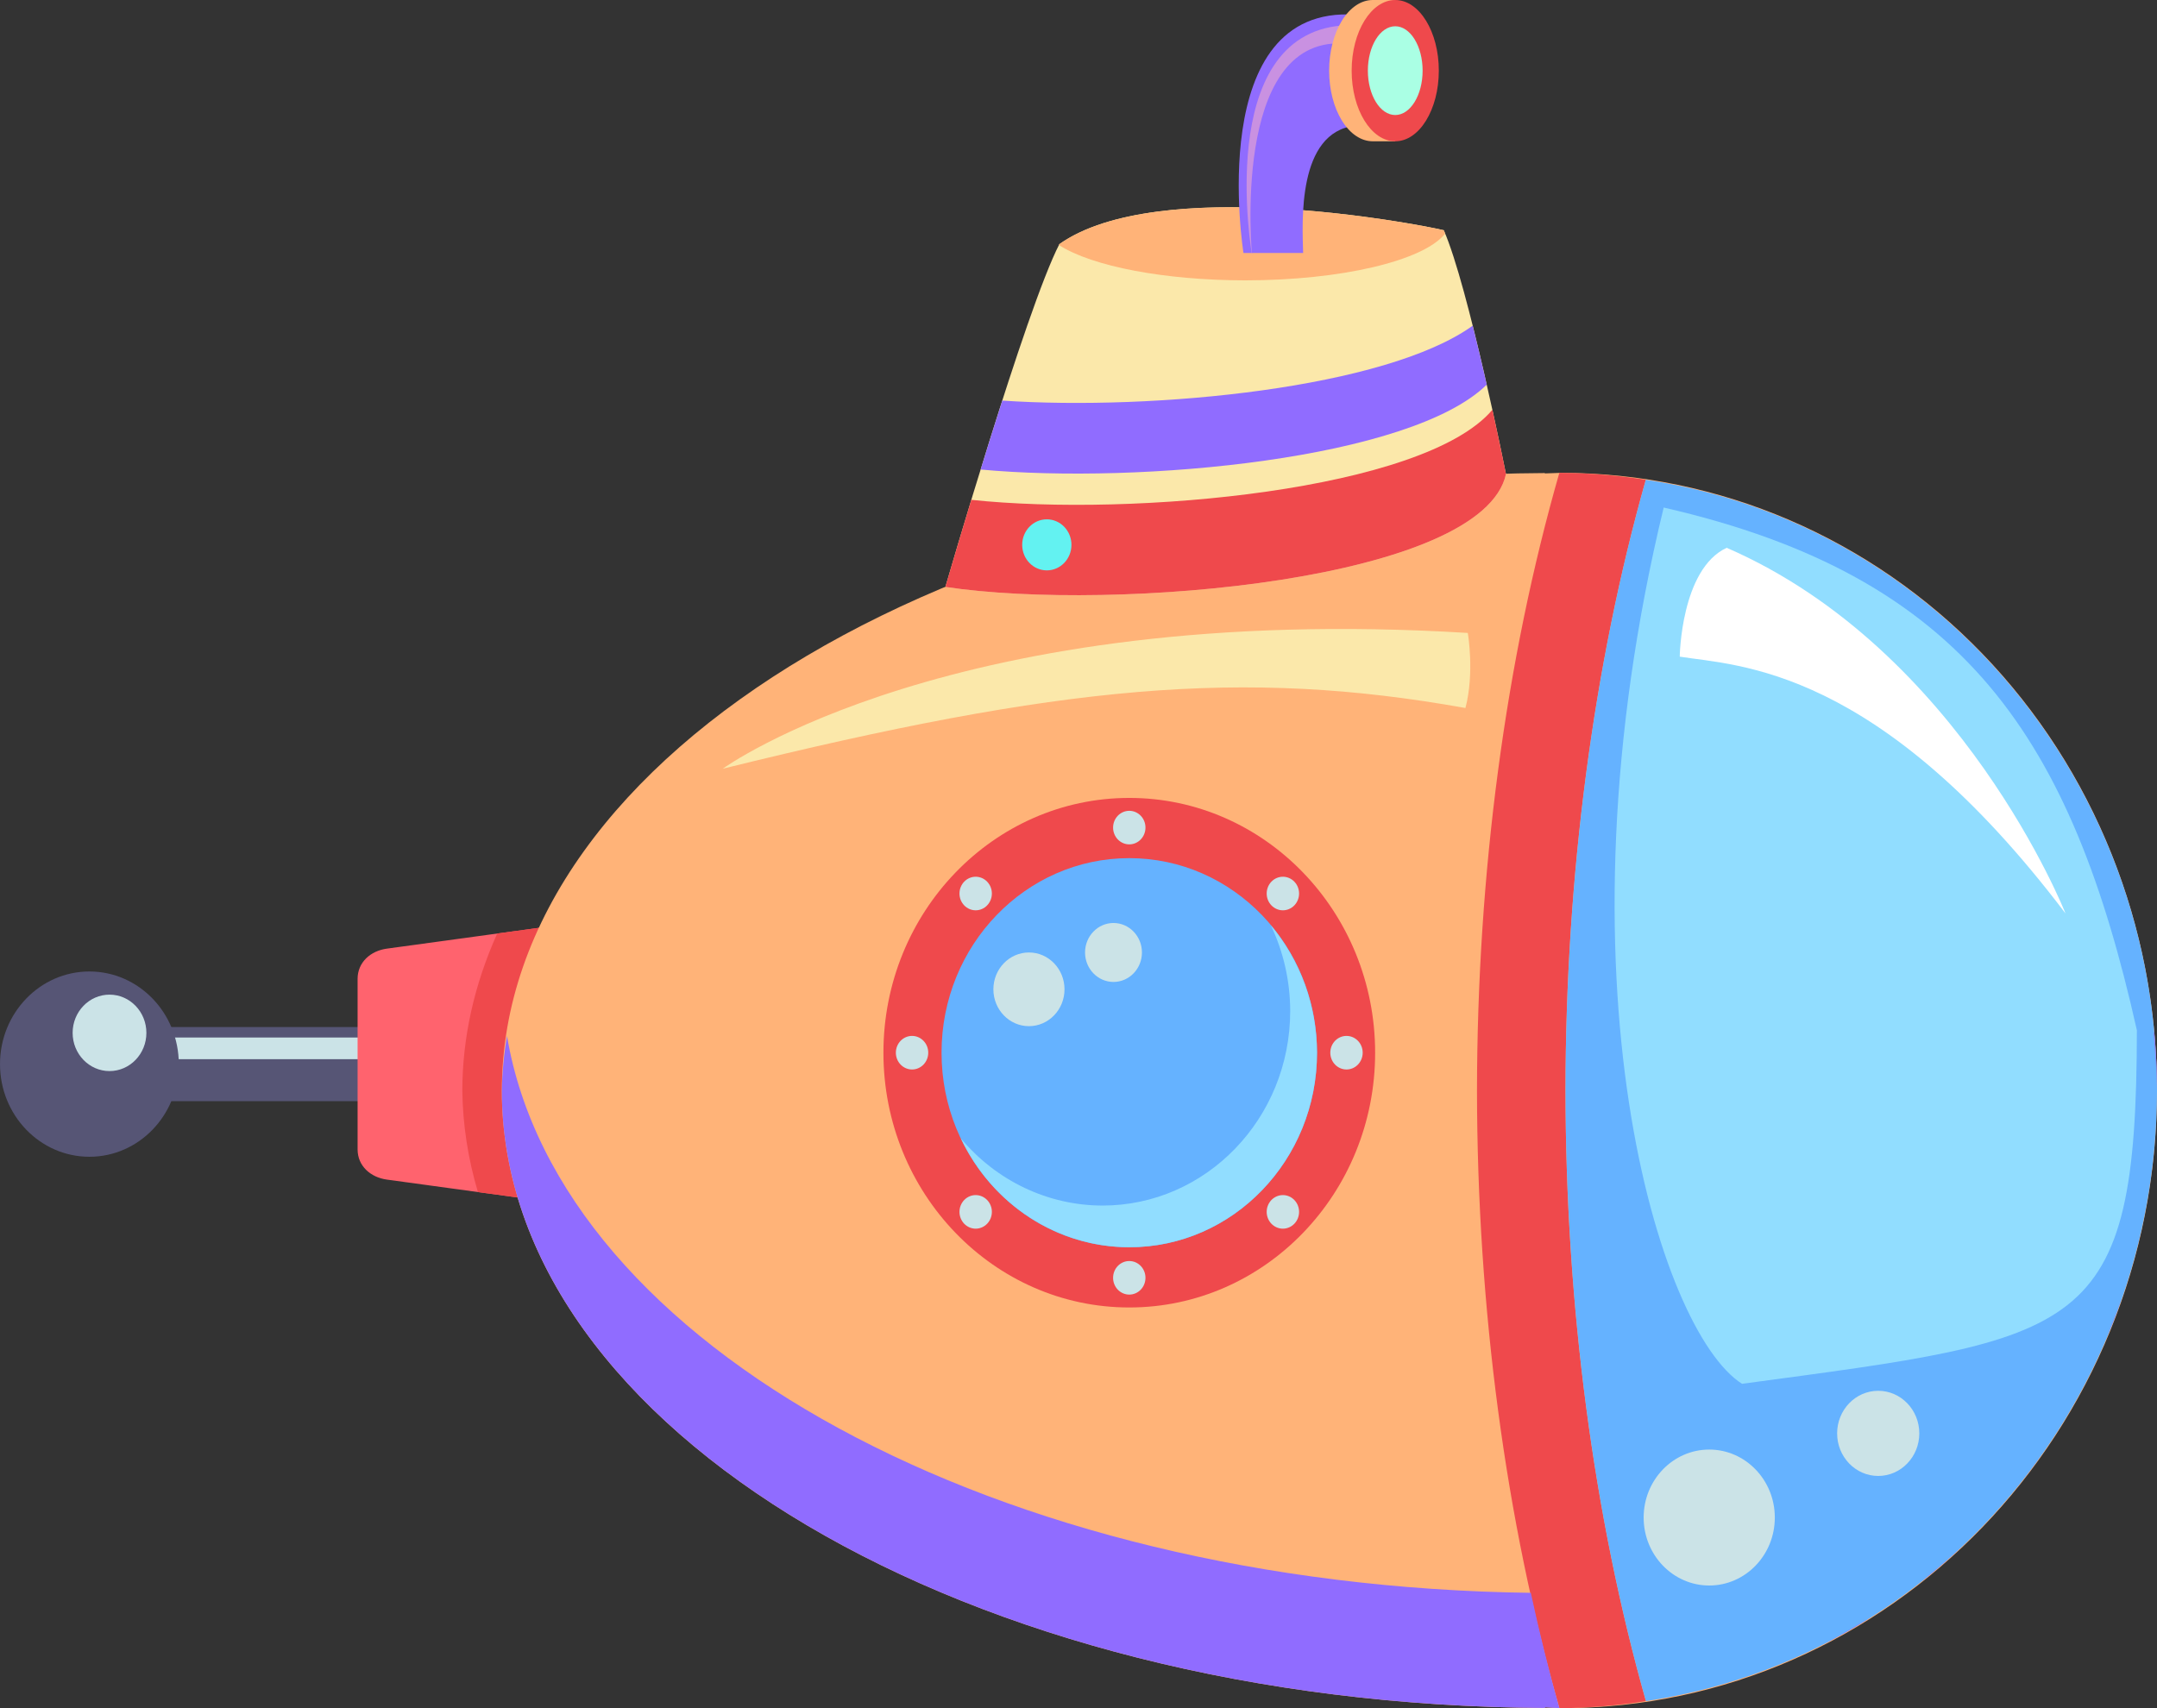 <?xml version="1.0" standalone="no"?><!-- Generator: Gravit.io --><svg xmlns="http://www.w3.org/2000/svg" xmlns:xlink="http://www.w3.org/1999/xlink" style="isolation:isolate" viewBox="745.252 632 306.974 243.15" width="306.974" height="243.15"><rect x="745.252" y="632" width="306.974" height="243.15" fill="#333333" stroke="none"/><g id="g7863"><path d="M 760.608 778.197 L 829.128 778.197 C 831.987 778.197 834.309 780.518 834.309 783.378 L 834.309 783.566 C 834.309 786.425 831.987 788.747 829.128 788.747 L 760.608 788.747 C 757.749 788.747 755.427 786.425 755.427 783.566 L 755.427 783.378 C 755.427 780.518 757.749 778.197 760.608 778.197 Z" style="stroke:none;fill:#565575;stroke-miterlimit:10;"/><path d="M 766.806 779.68 L 811.837 779.68 C 812.675 779.68 813.356 780.361 813.356 781.199 L 813.356 781.254 C 813.356 782.092 812.675 782.772 811.837 782.772 L 766.806 782.772 C 765.968 782.772 765.287 782.092 765.287 781.254 L 765.287 781.199 C 765.287 780.361 765.968 779.68 766.806 779.68 Z" style="stroke:none;fill:#CBE3E7;stroke-miterlimit:10;"/><path d=" M 822.704 763.998 C 822.565 763.998 822.424 764.008 822.281 764.025 L 800.292 767.035 C 798.014 767.347 796.143 768.953 796.143 771.336 L 796.143 774.962 L 796.143 791.978 L 796.143 795.605 C 796.143 797.987 798.014 799.593 800.292 799.905 L 822.281 802.916 C 824.56 803.227 826.43 800.997 826.43 798.615 L 826.43 791.978 L 826.43 774.962 L 826.43 768.325 C 826.43 766.092 824.787 763.993 822.704 763.996 L 822.704 763.998 Z " fill="rgb(255,99,110)"/><path d=" M 822.704 763.998 C 822.565 763.998 822.423 764.008 822.281 764.025 L 816.014 764.882 C 812.733 772.176 811.064 779.688 811.048 787.232 C 811.108 792.076 811.85 796.909 813.266 801.682 L 822.281 802.916 C 824.56 803.227 826.43 800.998 826.43 798.615 L 826.43 791.978 L 826.43 774.963 L 826.43 768.325 C 826.43 766.091 824.787 763.993 822.704 763.996 L 822.704 763.998 Z " fill="rgb(239,73,76)"/><path d=" M 967.402 699.305 C 966.639 699.322 965.876 699.35 965.113 699.389 L 965.113 699.338 C 882.942 699.753 816.694 738.979 816.671 787.233 C 816.704 835.484 882.949 874.704 965.113 875.118 L 965.113 875.032 C 965.876 875.082 966.638 875.121 967.402 875.15 C 1014.249 875.15 1052.225 835.786 1052.225 787.228 C 1052.225 763.91 1043.289 741.546 1027.382 725.057 C 1011.474 708.569 989.899 699.305 967.402 699.305 L 967.402 699.305 Z " fill="rgb(255,179,120)"/><path d=" M 967.402 699.305 C 967.324 699.308 967.246 699.311 967.169 699.315 C 959.529 725.925 955.482 756.284 955.45 787.228 C 955.484 818.172 959.532 848.531 967.173 875.139 C 967.25 875.143 967.327 875.146 967.404 875.15 C 971.451 875.113 975.491 874.777 979.493 874.143 C 972.031 847.769 968.082 817.78 968.046 787.226 C 968.075 756.669 972.019 726.673 979.476 700.29 C 975.48 699.664 971.445 699.334 967.404 699.305 L 967.402 699.305 Z  M 979.475 700.29 C 1021.196 706.508 1052.183 743.538 1052.225 787.228 C 1052.183 743.538 1021.196 706.508 979.475 700.29 L 979.475 700.29 Z  M 979.508 874.143 C 982.299 873.726 985.068 873.165 987.805 872.462 C 985.068 873.165 982.299 873.726 979.508 874.143 L 979.508 874.143 Z  M 1052.122 790.712 C 1052.04 792.525 1051.904 794.335 1051.714 796.14 C 1051.904 794.335 1052.04 792.525 1052.122 790.712 L 1052.122 790.712 Z  M 1051.269 799.945 C 1051.023 801.657 1050.728 803.36 1050.385 805.053 C 1050.728 803.36 1051.023 801.657 1051.269 799.945 L 1051.269 799.945 Z  M 1049.66 808.396 C 1049.221 810.208 1048.727 812.005 1048.178 813.783 C 1048.727 812.005 1049.221 810.208 1049.66 808.396 L 1049.66 808.396 Z  M 1047.267 816.621 C 1046.614 818.516 1045.898 820.387 1045.12 822.231 C 1045.898 820.387 1046.614 818.516 1047.267 816.621 Z  M 1044.108 824.572 C 1043.223 826.517 1042.268 828.429 1041.246 830.301 C 1042.268 828.429 1043.223 826.517 1044.108 824.572 Z  M 1040.206 832.182 C 1039.081 834.133 1037.883 836.038 1036.615 837.892 C 1037.883 836.038 1039.081 834.133 1040.206 832.182 Z  M 1035.596 839.368 C 1034.222 841.294 1032.772 843.161 1031.25 844.964 C 1032.772 843.161 1034.222 841.294 1035.596 839.368 L 1035.596 839.368 Z  M 1030.332 846.048 C 1028.705 847.914 1027.001 849.707 1025.225 851.421 C 1027.001 849.707 1028.705 847.914 1030.332 846.048 L 1030.332 846.048 Z  M 1024.453 852.168 C 1022.583 853.929 1020.638 855.603 1018.624 857.184 C 1020.638 855.603 1022.583 853.929 1024.453 852.168 L 1024.453 852.168 Z  M 1017.997 857.679 C 1015.904 859.291 1013.74 860.803 1011.512 862.209 C 1013.74 860.803 1015.904 859.291 1017.997 857.679 L 1017.997 857.679 Z  M 1011.035 862.512 C 1008.74 863.939 1006.381 865.253 1003.966 866.449 C 1006.381 865.253 1008.74 863.939 1011.035 862.512 L 1011.035 862.512 Z  M 1003.632 866.616 C 1001.154 867.829 998.622 868.917 996.043 869.876 C 998.622 868.917 1001.154 867.829 1003.632 866.616 Z  M 995.871 869.942 C 993.242 870.913 990.568 871.749 987.86 872.447 C 990.568 871.749 993.242 870.913 995.871 869.942 L 995.871 869.942 Z " fill="rgb(239,73,76)"/><path d=" M 979.475 700.29 C 972.017 726.673 968.073 756.669 968.044 787.227 C 968.08 817.78 972.029 847.769 979.491 874.143 C 1021.197 867.918 1052.173 830.904 1052.225 787.228 C 1052.183 743.538 1021.196 706.508 979.475 700.29 L 979.475 700.29 Z " fill="rgb(101,178,255)"/><path d=" M 879.794 715.546 C 879.794 715.546 891.245 675.983 896.016 666.752 C 910.011 656.861 946.589 663.785 950.724 664.774 C 954.223 672.686 959.576 699.481 959.576 699.481 C 956.276 714.597 903.968 719.173 879.794 715.546 L 879.794 715.546 Z " fill-rule="evenodd" fill="rgb(251,232,170)"/><path d=" M 920.564 661.497 C 911.114 661.49 901.701 662.733 896.016 666.751 C 895.993 666.791 895.973 666.841 895.953 666.882 C 900.714 669.94 911.074 671.902 922.486 671.907 C 936.05 671.903 947.823 669.147 950.921 665.252 C 950.855 665.091 950.789 664.92 950.723 664.773 C 948.268 664.186 934.376 661.507 920.563 661.497 L 920.564 661.497 Z " fill="rgb(255,179,120)"/><path d=" M 870.978 781.845 C 870.978 761.829 886.655 745.579 905.966 745.579 C 925.276 745.579 940.954 761.829 940.954 781.845 C 940.954 801.861 925.276 818.111 905.966 818.111 C 886.655 818.111 870.978 801.861 870.978 781.845 Z " fill="rgb(239,73,76)"/><path d=" M 879.247 781.845 C 879.247 766.56 891.219 754.151 905.966 754.151 C 920.712 754.151 932.684 766.56 932.684 781.845 C 932.684 797.13 920.712 809.539 905.966 809.539 C 891.219 809.539 879.247 797.13 879.247 781.845 Z " fill="rgb(101,178,255)"/><path d=" M 926.116 763.712 C 927.92 767.507 928.861 771.68 928.867 775.91 C 928.867 791.205 916.904 803.604 902.149 803.604 C 894.412 803.591 887.061 800.103 881.996 794.042 C 886.482 803.521 895.779 809.532 905.965 809.539 C 920.721 809.539 932.683 797.14 932.683 781.845 C 932.671 775.178 930.339 768.74 926.116 763.712 L 926.116 763.712 Z " fill="rgb(145,221,255)"/><path d=" M 982.02 704.246 C 965.808 771.19 981.316 821.452 993.168 828.975 C 1041.872 822.421 1049.31 822.332 1049.363 778.656 C 1040.096 737.274 1025.013 714.091 982.02 704.246 L 982.02 704.246 Z " fill="rgb(145,221,255)"/><path d=" M 990.984 709.975 C 984.462 713.006 984.304 725.471 984.304 725.471 C 992.574 726.79 1012.488 726.75 1039.206 762.027 C 1039.206 762.027 1024.382 724.482 990.984 709.975 L 990.984 709.975 Z " fill-rule="evenodd" fill="rgb(255,255,255)"/><path d=" M 886.626 772.823 C 886.626 769.928 888.894 767.578 891.687 767.578 C 894.48 767.578 896.747 769.928 896.747 772.823 C 896.747 775.718 894.48 778.069 891.687 778.069 C 888.894 778.069 886.626 775.718 886.626 772.823 Z " fill="rgb(203,227,231)"/><path d=" M 899.671 767.578 C 899.671 765.262 901.485 763.382 903.719 763.382 C 905.954 763.382 907.768 765.262 907.768 767.578 C 907.768 769.894 905.954 771.774 903.719 771.774 C 901.485 771.774 899.671 769.894 899.671 767.578 Z " fill="rgb(203,227,231)"/><path d=" M 979.168 848.012 C 979.168 842.672 983.351 838.337 988.502 838.337 C 993.654 838.337 997.836 842.672 997.836 848.012 C 997.836 853.352 993.654 857.687 988.502 857.687 C 983.351 857.687 979.168 853.352 979.168 848.012 Z " fill="rgb(203,227,231)"/><path d=" M 1006.703 836.032 C 1006.703 832.687 1009.324 829.971 1012.551 829.971 C 1015.778 829.971 1018.399 832.687 1018.399 836.032 C 1018.399 839.377 1015.778 842.093 1012.551 842.093 C 1009.324 842.093 1006.703 839.377 1006.703 836.032 Z " fill="rgb(203,227,231)"/><path d=" M 905.965 747.413 C 904.693 747.413 903.661 748.482 903.661 749.802 C 903.66 750.435 903.903 751.043 904.335 751.491 C 904.767 751.94 905.354 752.192 905.965 752.192 C 906.577 752.192 907.163 751.94 907.595 751.491 C 908.028 751.043 908.27 750.435 908.27 749.802 C 908.27 748.482 907.238 747.413 905.965 747.413 L 905.965 747.413 Z  M 884.14 756.798 C 883.517 756.789 882.916 757.041 882.475 757.498 C 882.043 757.946 881.8 758.554 881.8 759.187 C 881.8 759.821 882.043 760.429 882.475 760.877 C 882.907 761.325 883.494 761.577 884.105 761.577 C 884.717 761.577 885.303 761.325 885.735 760.877 C 886.168 760.429 886.411 759.821 886.411 759.187 C 886.411 758.554 886.168 757.946 885.735 757.498 C 885.312 757.059 884.739 756.808 884.14 756.798 Z  M 927.859 756.798 C 927.236 756.789 926.636 757.041 926.195 757.498 C 925.763 757.946 925.52 758.554 925.52 759.187 C 925.52 759.821 925.763 760.429 926.195 760.877 C 926.628 761.325 927.214 761.577 927.825 761.577 C 928.437 761.577 929.023 761.325 929.455 760.877 C 929.888 760.429 930.131 759.821 930.131 759.187 C 930.131 758.554 929.888 757.946 929.455 757.498 C 929.031 757.058 928.459 756.807 927.859 756.798 Z  M 875.051 779.456 C 873.778 779.455 872.746 780.525 872.746 781.845 C 872.745 782.479 872.988 783.087 873.421 783.535 C 873.853 783.983 874.44 784.235 875.051 784.235 C 875.663 784.235 876.249 783.983 876.681 783.535 C 877.114 783.086 877.356 782.478 877.356 781.845 C 877.356 780.525 876.324 779.456 875.051 779.456 L 875.051 779.456 Z  M 936.879 779.456 C 935.607 779.456 934.575 780.525 934.575 781.845 C 934.574 782.478 934.817 783.086 935.249 783.535 C 935.681 783.983 936.268 784.235 936.879 784.235 C 937.491 784.235 938.077 783.983 938.509 783.535 C 938.942 783.086 939.184 782.478 939.184 781.845 C 939.184 780.525 938.152 779.456 936.879 779.456 L 936.879 779.456 Z  M 884.14 802.114 C 883.517 802.104 882.916 802.357 882.475 802.813 C 882.043 803.262 881.8 803.869 881.8 804.503 C 881.8 805.137 882.043 805.745 882.475 806.193 C 882.907 806.641 883.494 806.893 884.105 806.893 C 884.717 806.893 885.303 806.641 885.735 806.193 C 886.168 805.745 886.411 805.137 886.411 804.503 C 886.411 803.869 886.168 803.262 885.735 802.813 C 885.312 802.374 884.739 802.124 884.14 802.114 Z  M 927.859 802.114 C 927.236 802.105 926.636 802.357 926.195 802.813 C 925.763 803.262 925.52 803.869 925.52 804.503 C 925.52 805.137 925.763 805.745 926.195 806.193 C 926.628 806.641 927.214 806.893 927.825 806.893 C 928.437 806.893 929.023 806.641 929.455 806.193 C 929.888 805.745 930.131 805.137 930.131 804.503 C 930.131 803.869 929.888 803.262 929.455 802.813 C 929.031 802.374 928.459 802.123 927.859 802.114 Z  M 905.965 811.499 C 904.693 811.499 903.661 812.569 903.661 813.888 C 903.66 814.522 903.903 815.129 904.335 815.578 C 904.767 816.026 905.354 816.278 905.965 816.278 C 906.577 816.278 907.163 816.026 907.595 815.578 C 908.028 815.129 908.27 814.522 908.27 813.888 C 908.27 812.569 907.238 811.499 905.965 811.499 L 905.965 811.499 Z " fill="rgb(203,227,231)"/><path d=" M 957.64 690.333 C 947.908 701.832 906.578 705.598 883.486 703.149 C 881.33 710.251 879.794 715.546 879.794 715.546 C 903.968 719.172 956.276 714.597 959.576 699.481 C 959.576 699.481 958.794 695.581 957.64 690.333 L 957.64 690.333 Z " fill-rule="evenodd" fill="rgb(239,73,76)"/><path d=" M 1051.818 778.791 C 1051.801 778.92 1051.783 779.05 1051.765 779.179 C 1051.839 780.005 1051.902 780.832 1051.953 781.66 C 1051.953 781.664 1051.953 781.667 1051.953 781.671 C 1052.1 783.52 1052.191 785.374 1052.225 787.229 C 1052.22 784.412 1052.084 781.596 1051.818 778.792 L 1051.818 778.791 Z  M 817.407 779.469 C 816.967 782.049 816.721 784.64 816.671 787.233 C 816.704 835.483 882.949 874.704 965.113 875.118 L 965.113 875.031 C 965.799 875.076 966.486 875.111 967.173 875.138 C 965.678 869.822 964.322 864.344 963.109 858.73 C 887.395 857.749 824.849 823.725 817.407 779.468 L 817.407 779.469 Z  M 1052.106 790.713 C 1052.024 792.526 1051.887 794.337 1051.697 796.141 C 1051.887 794.337 1052.024 792.526 1052.106 790.713 L 1052.106 790.713 Z  M 1051.251 799.956 C 1051.006 801.657 1050.713 803.351 1050.372 805.035 C 1050.713 803.351 1051.006 801.657 1051.251 799.956 L 1051.251 799.956 Z  M 1049.641 808.408 C 1049.204 810.208 1048.713 811.993 1048.168 813.76 C 1048.713 811.993 1049.204 810.208 1049.641 808.408 L 1049.641 808.408 Z  M 1047.251 816.622 C 1046.793 817.904 1046.306 819.174 1045.792 820.433 C 1045.571 821.03 1045.343 821.624 1045.11 822.216 C 1045.884 820.377 1046.599 818.512 1047.251 816.622 L 1047.251 816.622 Z  M 1044.092 824.573 C 1043.206 826.519 1042.251 828.43 1041.229 830.303 C 1042.251 828.43 1043.206 826.519 1044.092 824.573 L 1044.092 824.573 Z  M 1040.183 832.192 C 1039.065 834.13 1037.875 836.023 1036.616 837.866 C 1037.875 836.023 1039.065 834.13 1040.183 832.192 L 1040.183 832.192 Z  M 1035.572 839.38 C 1035.53 839.434 1035.487 839.489 1035.444 839.543 C 1034.114 841.401 1032.715 843.205 1031.247 844.948 C 1032.761 843.154 1034.204 841.296 1035.572 839.38 L 1035.572 839.38 Z  M 1030.297 846.07 C 1028.681 847.922 1026.989 849.702 1025.226 851.404 C 1026.989 849.702 1028.681 847.922 1030.297 846.07 L 1030.297 846.07 Z  M 1025.192 851.437 C 1023.391 853.157 1021.519 854.795 1019.582 856.347 C 1019.264 856.625 1018.944 856.9 1018.623 857.173 C 1020.904 855.377 1023.097 853.462 1025.192 851.437 Z  M 1017.967 857.69 C 1015.891 859.288 1013.746 860.787 1011.538 862.181 C 1013.746 860.787 1015.891 859.288 1017.967 857.69 Z  M 1011.453 862.237 C 1010.79 862.629 1010.122 863.013 1009.45 863.387 C 1007.661 864.472 1005.835 865.489 1003.974 866.436 C 1006.533 865.167 1009.029 863.765 1011.453 862.237 L 1011.453 862.237 Z  M 1003.595 866.627 C 1001.127 867.834 998.605 868.918 996.036 869.873 C 998.605 868.918 1001.127 867.834 1003.595 866.627 L 1003.595 866.627 Z  M 995.842 869.947 C 993.222 870.914 990.557 871.747 987.858 872.443 C 990.557 871.747 993.222 870.914 995.842 869.947 L 995.842 869.947 Z  M 987.808 872.457 C 985.069 873.161 982.299 873.723 979.506 874.141 C 982.299 873.723 985.069 873.161 987.808 872.457 Z  M 979.459 874.148 C 975.515 874.769 971.534 875.102 967.545 875.142 C 971.534 875.102 975.515 874.769 979.459 874.148 L 979.459 874.148 Z " fill="rgb(144,108,255)"/><path d=" M 954.141 722.096 C 880.803 717.601 848.114 741.421 848.114 741.421 C 896.418 729.495 922.114 727.106 953.806 732.781 C 955.127 727.738 954.141 722.096 954.141 722.096 L 954.141 722.096 Z " fill-rule="evenodd" fill="rgb(251,232,170)"/><path d=" M 922.217 668.013 L 930.708 668.013 C 930.595 663.7 929.808 650.82 938.13 649.887 L 938.13 634.093 C 916.537 632.647 922.217 668.013 922.217 668.013 Z " fill-rule="evenodd" fill="rgb(144,108,255)"/><path d=" M 936.255 635.627 L 936.333 638.182 C 920.388 637.47 923.451 668.431 923.451 668.431 C 923.451 668.431 917.907 637.104 936.255 635.627 L 936.255 635.627 Z " fill-rule="evenodd" fill="rgb(201,145,225)"/><path d=" M 940.61 632 C 938.966 632 937.388 633.059 936.225 634.945 C 935.061 636.831 934.408 639.389 934.408 642.056 C 934.408 644.723 935.061 647.28 936.225 649.166 C 937.388 651.052 938.965 652.111 940.61 652.111 L 943.816 652.111 L 943.816 650.655 C 945.674 648.836 946.811 645.575 946.813 642.056 C 946.81 638.538 945.673 635.279 943.816 633.462 L 943.816 632 L 940.61 632 L 940.61 632 Z " fill="rgb(255,179,120)"/><path d=" M 937.613 642.056 C 937.613 636.506 940.393 632.001 943.816 632.001 C 947.239 632.001 950.018 636.506 950.018 642.056 C 950.018 647.606 947.239 652.112 943.816 652.112 C 940.393 652.112 937.613 647.606 937.613 642.056 Z " fill="rgb(239,73,76)"/><path d=" M 939.919 642.056 C 939.919 638.57 941.665 635.739 943.816 635.739 C 945.966 635.739 947.712 638.57 947.712 642.056 C 947.712 645.543 945.966 648.373 943.816 648.373 C 941.665 648.373 939.919 645.543 939.919 642.056 Z " fill="rgb(170,255,228)"/><path d=" M 745.252 783.472 C 745.252 776.193 750.953 770.284 757.975 770.284 C 764.997 770.284 770.698 776.193 770.698 783.472 C 770.698 790.75 764.997 796.659 757.975 796.659 C 750.953 796.659 745.252 790.75 745.252 783.472 Z " fill="rgb(86,85,117)"/><path d=" M 755.589 779.021 C 755.589 776.019 757.941 773.581 760.837 773.581 C 763.734 773.581 766.086 776.019 766.086 779.021 C 766.086 782.023 763.734 784.461 760.837 784.461 C 757.941 784.461 755.589 782.023 755.589 779.021 Z " fill="rgb(203,227,231)"/><path d=" M 954.838 678.362 C 942.491 687.245 909.549 690.474 887.895 689.022 C 886.83 692.341 885.782 695.685 884.812 698.835 C 907.518 700.947 946.019 697.362 956.836 686.756 C 956.221 684.046 955.54 681.164 954.838 678.362 Z " fill-rule="evenodd" fill="rgb(144,108,255)"/><path d=" M 890.725 709.556 C 890.725 707.55 892.295 705.922 894.23 705.922 C 896.165 705.922 897.736 707.55 897.736 709.556 C 897.736 711.561 896.165 713.19 894.23 713.19 C 892.295 713.19 890.725 711.561 890.725 709.556 Z " fill="rgb(99,242,241)"/></g></svg>